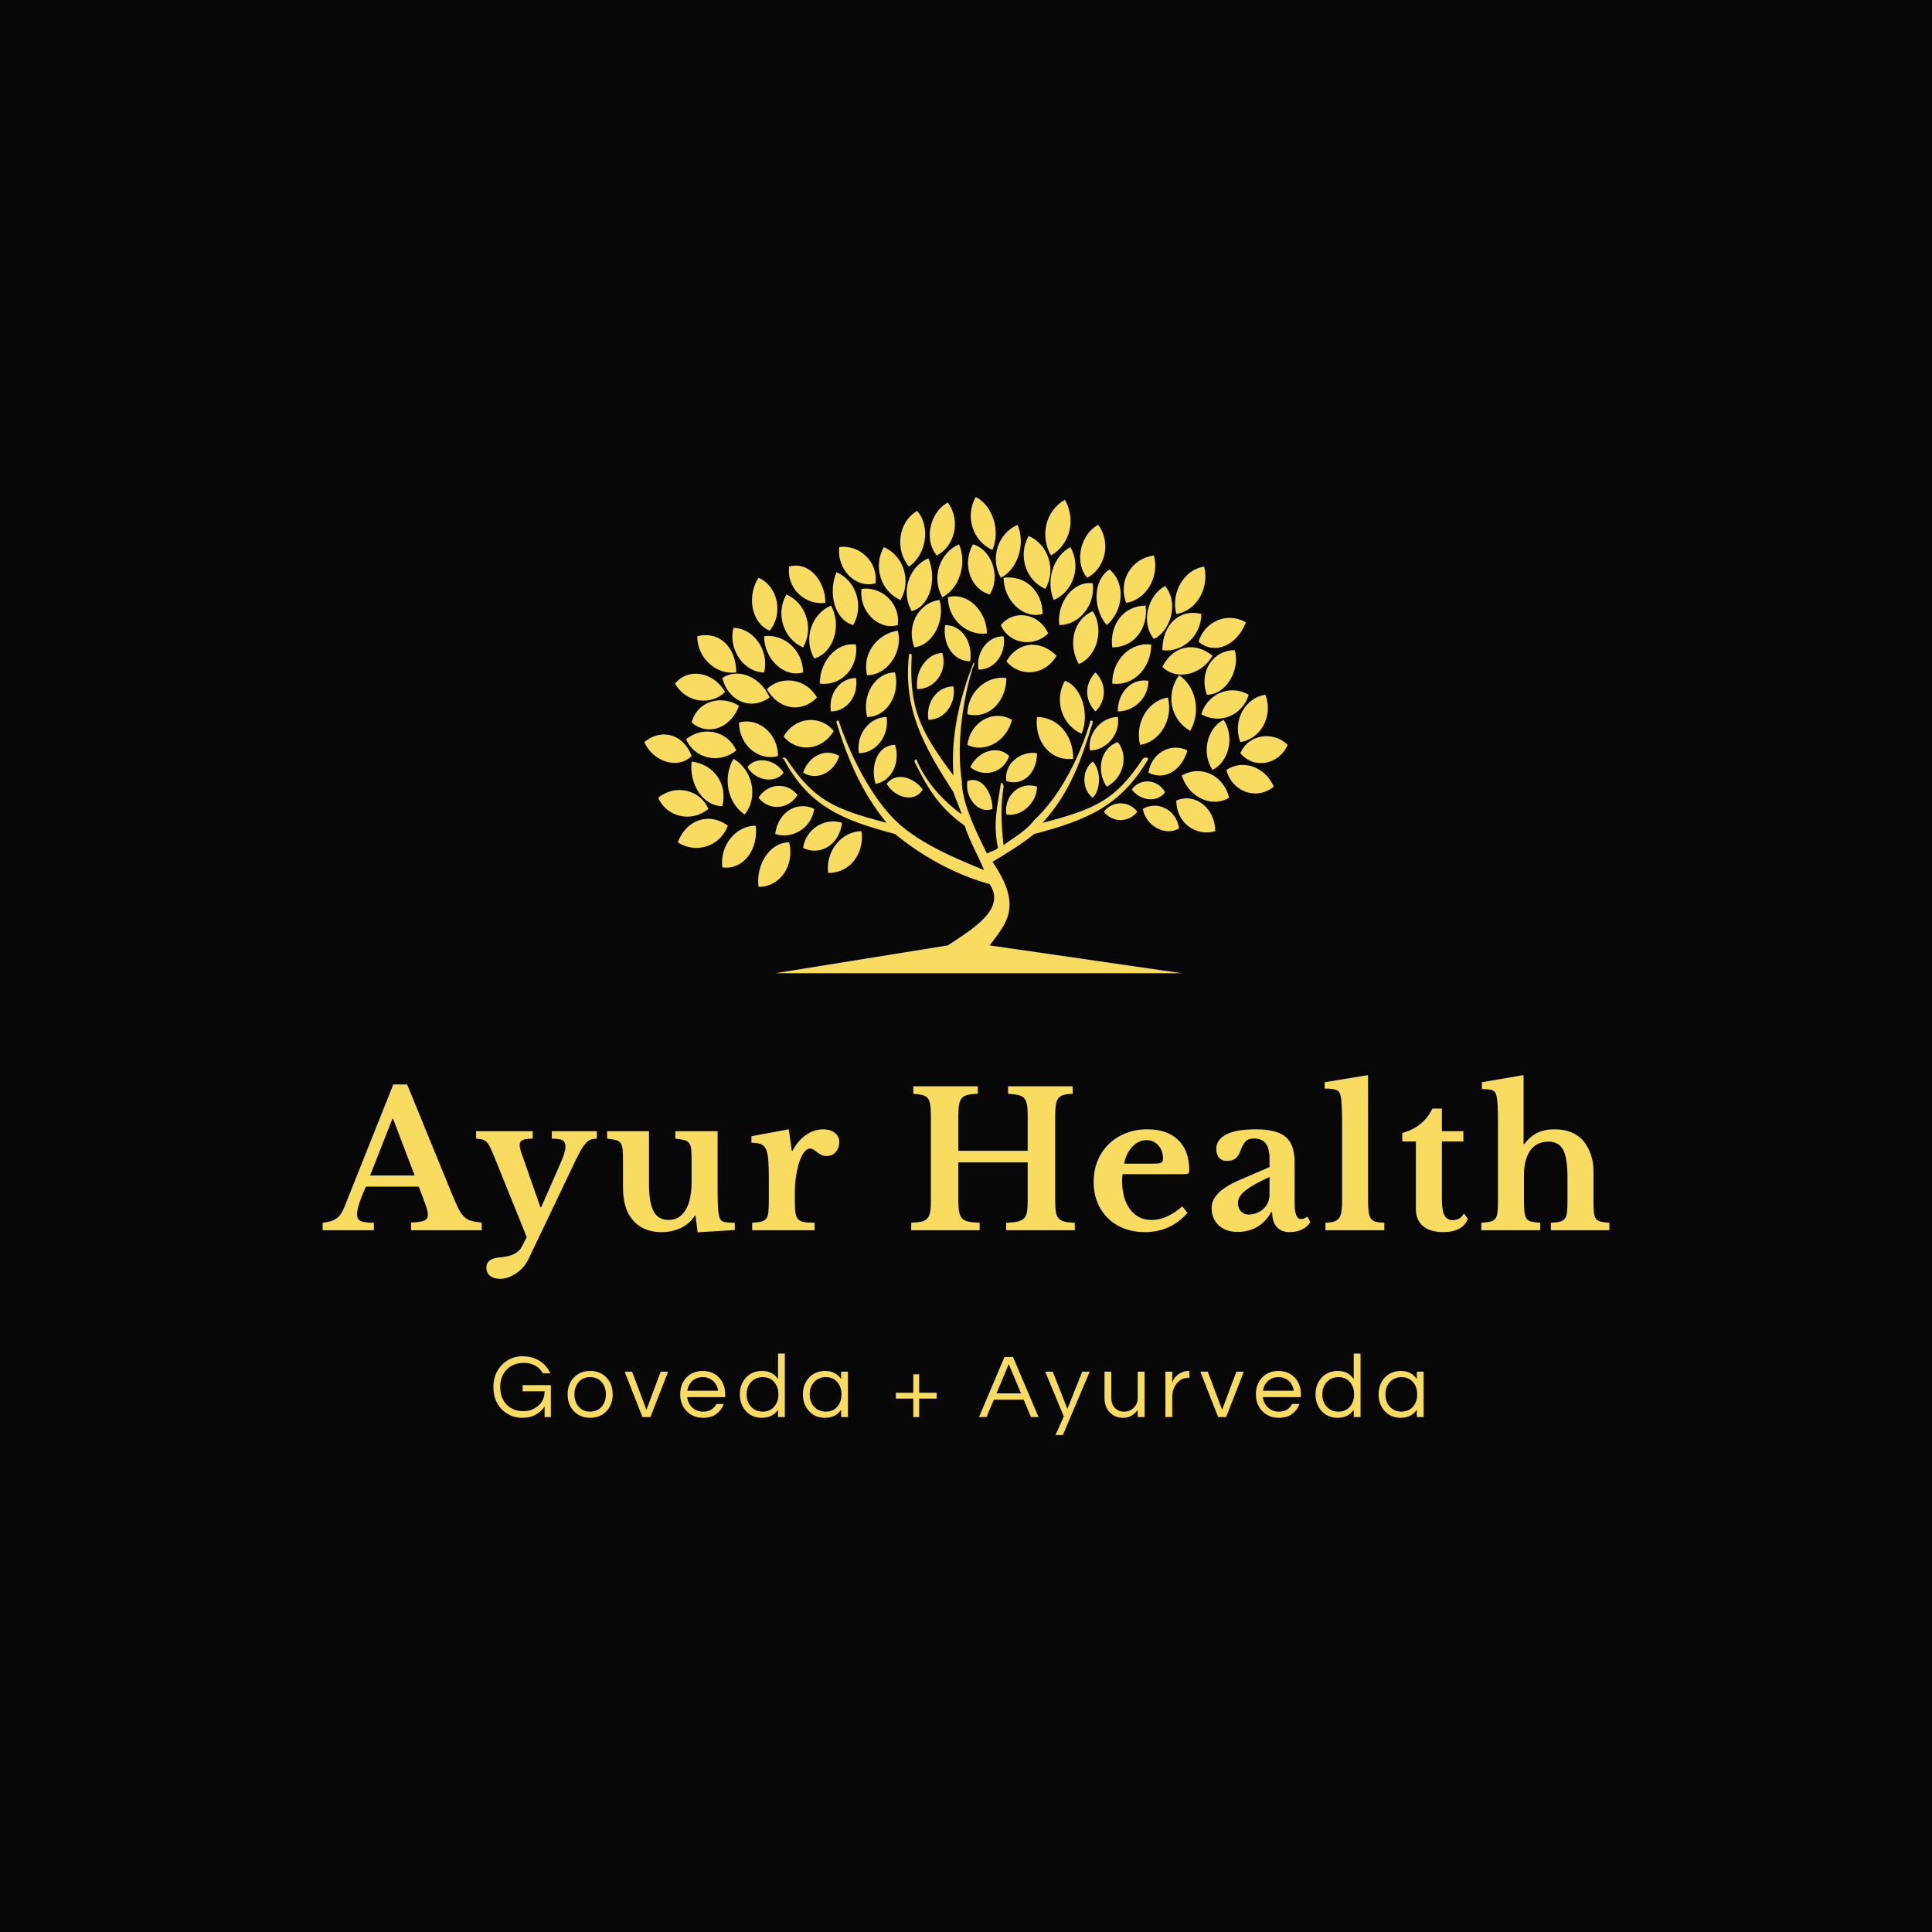 <svg version="1.1" preserveAspectRatio="none" xmlns="http://www.w3.org/2000/svg" width="500" height="500" viewBox="0 0 500 500"><rect width="100%" height="100%" fill="#070707" fill-opacity="1"/><svg viewBox="117.083 303.469 378.935 276.255" width="333" height="242.767" x="83.5px" y="128.617px" xmlns="http://www.w3.org/2000/svg" xmlns:xlink="http://www.w3.org/1999/xlink" preserveAspectRatio="none"><defs></defs><style>.companyName {fill:#F7DC5F;fill-opacity:1;}.icon1 {fill:#F7DC5F;fill-opacity:1;}.icon2 {fill:#8C7848;fill-opacity:1;}.icon3 {fill:#534538;fill-opacity:1;}.icon3-str {stroke:#534538;stroke-opacity:1;}.text {fill:#F7DC5F;fill-opacity:1;}</style><g opacity="1" transform="rotate(0 167.372 555.724)">
<svg width="278.357" height="24" x="167.372" y="555.724" version="1.1" preserveAspectRatio="none" viewBox="1.56 -28 416.56 35.92">
  <g transform="matrix(1 0 0 1 0 0)" class="text"><path id="id-6izo4zJp18" d="M5.12-22.84Q6.80-24.68 9.20-25.74Q11.60-26.80 14.16-26.80Q16.72-26.80 18.60-26.24Q20.48-25.68 22-24.72L22-24.72Q25.16-22.68 26.64-19.28L26.64-19.28L23.36-19.28Q22.16-21.44 20.02-22.66Q17.88-23.88 15.16-23.88Q12.44-23.88 10.52-23.06Q8.60-22.24 7.28-20.80L7.28-20.80Q4.56-17.84 4.56-13.24L4.56-13.24Q4.56-8.60 7.24-5.68L7.24-5.68Q10.08-2.60 14.76-2.60L14.76-2.60Q18.52-2.60 21.24-4.92L21.24-4.92Q24.12-7.36 24.12-11.36L24.12-11.36L14.44-11.36L14.44-14.08L26.88-14.08L26.88 0L24.12 0L24.12-4.68Q21.84-1.24 17.80-0.08L17.80-0.08Q16.32 0.32 13.90 0.32Q11.48 0.32 9.08-0.74Q6.68-1.80 5-3.64L5-3.64Q1.56-7.40 1.56-13.24L1.56-13.24Q1.56-19 5.12-22.84L5.12-22.84Z M44.20-20.32L44.20-20.32Q48.68-20.32 51.48-17.32L51.48-17.32Q54.12-14.44 54.12-10L54.12-10Q54.12-5.56 51.48-2.68L51.48-2.68Q48.68 0.32 44.20 0.32L44.20 0.32Q39.72 0.32 36.92-2.68L36.92-2.68Q34.28-5.56 34.28-10L34.28-10Q34.28-14.44 36.92-17.32L36.92-17.32Q39.72-20.32 44.20-20.32ZM44.20-2.40L44.20-2.40Q47.44-2.40 49.32-4.64L49.32-4.64Q51.12-6.76 51.12-10L51.12-10Q51.12-13.24 49.32-15.36L49.32-15.36Q47.44-17.60 44.20-17.60L44.20-17.60Q40.96-17.60 39.08-15.36L39.08-15.36Q37.28-13.24 37.28-10L37.28-10Q37.28-6.76 39.08-4.64L39.08-4.64Q40.96-2.40 44.20-2.40Z M75.28-20L78.56-20L70.76 0L67.24 0L59.40-20L62.68-20L69-3.20L75.28-20Z M94.04-2.40L94.04-2.40Q98.08-2.40 99.84-5.76L99.84-5.76L103.12-5.76Q102.08-3.04 99.82-1.36Q97.56 0.32 94.00 0.32L94.00 0.32Q89.48 0.32 86.64-2.68L86.64-2.68Q83.88-5.60 83.88-10L83.88-10Q83.88-14.44 86.52-17.32L86.52-17.32Q89.32-20.32 93.80-20.32L93.80-20.32Q98.28-20.32 101.08-17.32L101.08-17.32Q103.72-14.44 103.72-10L103.72-10L103.72-8.80L86.96-8.80Q87.28-6.04 89.16-4.24L89.16-4.24Q91.08-2.40 94.04-2.40ZM93.80-17.60L93.80-17.60Q91.04-17.60 89.16-15.88L89.16-15.88Q87.40-14.24 87.00-11.60L87.00-11.60L100.60-11.60Q100.20-14.24 98.44-15.88L98.44-15.88Q96.56-17.60 93.80-17.60Z M127.00 0L127.00-3.20Q124.60 0.32 119.84 0.32L119.84 0.32Q115.52 0.32 112.80-2.68L112.80-2.68Q110.16-5.64 110.16-10L110.16-10Q110.16-14.36 112.80-17.32L112.80-17.32Q115.52-20.32 120.04-20.32Q124.56-20.32 127.00-16.76L127.00-16.76L127.00-28L130-28L130 0L127.00 0ZM120.24-2.40L120.24-2.40Q123.48-2.40 125.36-4.64L125.36-4.64Q127.16-6.76 127.16-10L127.16-10Q127.16-13.24 125.36-15.36L125.36-15.36Q123.48-17.60 120.24-17.60L120.24-17.60Q117.04-17.60 115.04-15.36L115.04-15.36Q113.16-13.24 113.16-10L113.16-10Q113.16-6.76 115.04-4.64L115.04-4.64Q117.04-2.40 120.24-2.40Z M154.80 0L154.80-3.20Q152.40 0.32 147.64 0.32L147.64 0.32Q143.32 0.32 140.60-2.68L140.60-2.68Q137.96-5.64 137.96-10L137.96-10Q137.96-14.36 140.60-17.32L140.60-17.32Q143.32-20.32 147.84-20.32Q152.36-20.32 154.80-16.76L154.80-16.76L154.80-20L157.80-20L157.80 0L154.80 0ZM148.04-2.40L148.04-2.40Q151.28-2.40 153.16-4.64L153.16-4.64Q154.96-6.76 154.96-10L154.96-10Q154.96-13.24 153.16-15.36L153.16-15.36Q151.28-17.60 148.04-17.60L148.04-17.60Q144.84-17.60 142.84-15.36L142.84-15.36Q140.96-13.24 140.96-10L140.96-10Q140.96-6.76 142.84-4.64L142.84-4.64Q144.84-2.40 148.04-2.40Z M196.92-10.72L196.92-8.12L189.20-8.12L189.20 0L186.60 0L186.60-8.12L178.92-8.12L178.92-10.72L186.60-10.72L186.60-18.84L189.20-18.84L189.20-10.72L196.92-10.72Z M230.56-26.48L241.80 0L238.48 0L235.24-7.68L222.12-7.68L218.88 0L215.56 0L226.80-26.48L230.56-26.48ZM223.28-10.44L234.08-10.44L228.68-23.36L223.28-10.44Z M264.36-20L252.52 7.92L249.28 7.92L252.92-0.28L244.76-20L248.08-20L254.52-3.60L261.08-20L264.36-20Z M288.52 0L285.52 0L285.52-3.12Q284.44-1.68 282.88-0.68Q281.32 0.32 279.32 0.32Q277.32 0.32 275.88-0.24Q274.44-0.80 273.36-1.92L273.36-1.92Q270.88-4.36 270.88-8.36L270.88-8.36L270.88-20L273.88-20L273.88-8.44Q273.88-5.68 275.44-4.04Q277.00-2.40 279.48-2.40L279.48-2.40Q282.00-2.40 283.76-4.08L283.76-4.08Q285.52-5.80 285.52-8.48L285.52-8.48L285.52-20L288.52-20L288.52 0Z M308.08-20.32L308.28-20.32L308.28-17.32L307.92-17.32Q304.68-17.32 302.64-14.72L302.64-14.72Q300.72-12.24 300.72-8.80L300.72-8.80L300.72 0L297.72 0L297.72-20L300.72-20L300.72-15.08Q301.68-18.20 304.88-19.68L304.88-19.68Q306.20-20.32 308.08-20.32L308.08-20.32Z M329.00-20L332.28-20L324.48 0L320.96 0L313.12-20L316.40-20L322.72-3.20L329.00-20Z M347.76-2.40L347.76-2.40Q351.80-2.40 353.56-5.76L353.56-5.76L356.84-5.76Q355.80-3.04 353.54-1.36Q351.28 0.32 347.72 0.32L347.72 0.32Q343.20 0.32 340.36-2.68L340.36-2.68Q337.60-5.60 337.60-10L337.60-10Q337.60-14.44 340.24-17.32L340.24-17.32Q343.04-20.32 347.52-20.32L347.52-20.32Q352.00-20.32 354.80-17.32L354.80-17.32Q357.44-14.44 357.44-10L357.44-10L357.44-8.80L340.68-8.80Q341.00-6.04 342.88-4.24L342.88-4.24Q344.80-2.40 347.76-2.40ZM347.52-17.60L347.52-17.60Q344.76-17.60 342.88-15.88L342.88-15.88Q341.12-14.24 340.72-11.60L340.72-11.60L354.32-11.60Q353.92-14.24 352.16-15.88L352.16-15.88Q350.28-17.60 347.52-17.60Z M380.72 0L380.72-3.20Q378.32 0.32 373.56 0.32L373.56 0.32Q369.24 0.32 366.52-2.68L366.52-2.68Q363.88-5.64 363.88-10L363.88-10Q363.88-14.36 366.52-17.32L366.52-17.32Q369.24-20.32 373.76-20.32Q378.28-20.32 380.72-16.76L380.72-16.76L380.72-28L383.72-28L383.72 0L380.72 0ZM373.96-2.40L373.96-2.40Q377.20-2.40 379.08-4.64L379.08-4.64Q380.88-6.76 380.88-10L380.88-10Q380.88-13.24 379.08-15.36L379.08-15.36Q377.20-17.60 373.96-17.60L373.96-17.60Q370.76-17.60 368.76-15.36L368.76-15.36Q366.88-13.24 366.88-10L366.88-10Q366.88-6.76 368.76-4.64L368.76-4.64Q370.76-2.40 373.96-2.40Z M408.52 0L408.52-3.20Q406.12 0.32 401.36 0.32L401.36 0.32Q397.04 0.32 394.32-2.68L394.32-2.68Q391.68-5.64 391.68-10L391.68-10Q391.68-14.36 394.32-17.32L394.32-17.32Q397.04-20.32 401.56-20.32Q406.08-20.32 408.52-16.76L408.52-16.76L408.52-20L411.52-20L411.52 0L408.52 0ZM401.76-2.40L401.76-2.40Q405.00-2.40 406.88-4.64L406.88-4.64Q408.68-6.76 408.68-10L408.68-10Q408.68-13.24 406.88-15.36L406.88-15.36Q405.00-17.60 401.76-17.60L401.76-17.60Q398.56-17.60 396.56-15.36L396.56-15.36Q394.68-13.24 394.68-10L394.68-10Q394.68-6.76 396.56-4.64L396.56-4.64Q398.56-2.40 401.76-2.40Z"/></g>
</svg>
</g><g opacity="1" transform="rotate(0 117.083 473.724)">
<svg width="378.935" height="60" x="117.083" y="473.724" version="1.1" preserveAspectRatio="none" viewBox="-0.52 -33.2 275.36 43.6">
  <g transform="matrix(1 0 0 1 0 0)" class="companyName"><path id="id-D6z1nYkh11" d="M20.96-6.92L20.04-9.32L8.72-9.32Q6.84-5.08 6.84-3.44L6.84-3.44Q6.84-2.24 7.74-1.92Q8.64-1.60 10.44-1.60L10.44-1.60L10.44 0L-0.52 0L-0.52-1.60Q0.44-1.72 1.14-1.92Q1.84-2.12 2.38-2.48Q2.92-2.84 3.32-3.42Q3.72-4 4.08-4.84L4.08-4.84L14.60-31.20L17.56-31.20L27.12-7.84Q27.96-5.80 28.54-4.64Q29.12-3.48 29.78-2.86Q30.44-2.24 31.30-2Q32.16-1.76 33.52-1.64L33.52-1.64L33.52 0L18.40 0L18.40-1.64Q20.32-1.72 21.16-2.04Q22-2.36 22-3.32L22-3.32Q22-3.88 21.72-4.76Q21.44-5.64 20.96-6.92L20.96-6.92ZM14.40-23.84L9.64-11.72L19.16-11.72L14.56-23.84L14.40-23.84Z M52.64-12.92L43.48 6.28Q43.04 7.16 42.38 7.92Q41.72 8.68 40.90 9.22Q40.08 9.76 39.20 10.08Q38.32 10.40 37.44 10.40L37.44 10.40Q36.12 10.40 35.32 9.76Q34.52 9.12 34.52 8.04L34.52 8.04Q34.52 7.04 35.22 6.48Q35.92 5.92 37.48 5.80L37.48 5.80Q41.04 5.52 42.08 3.56L42.08 3.56L43.16 1.48L36.08-16.04Q35.60-17.20 35.26-17.88Q34.92-18.56 34.52-18.94Q34.12-19.32 33.60-19.44Q33.08-19.56 32.32-19.60L32.32-19.60L32.32-21.20L44.44-21.20L44.44-19.60Q42.88-19.60 42.26-19.30Q41.64-19 41.64-18.20L41.64-18.20Q41.64-17.88 41.74-17.46Q41.84-17.04 42-16.60L42-16.60L46.08-4.92L46.24-4.92L49.68-12.72Q50.20-13.96 50.56-14.78Q50.92-15.60 51.10-16.18Q51.28-16.76 51.36-17.12Q51.44-17.48 51.44-17.84L51.44-17.84Q51.44-18.88 50.86-19.24Q50.28-19.60 48.52-19.60L48.52-19.60L48.52-21.20L58.16-21.20L58.16-19.60Q57.36-19.60 56.80-19.38Q56.24-19.16 55.66-18.48Q55.08-17.80 54.38-16.46Q53.68-15.12 52.64-12.92L52.64-12.92Z M78.44-10.48L78.44-14.64Q78.44-16.24 78.36-17.18Q78.28-18.12 77.92-18.62Q77.56-19.12 76.86-19.30Q76.16-19.48 74.96-19.60L74.96-19.60L74.96-21.20L84-21.20L84-9.08Q84-6.64 84.06-5.26Q84.12-3.88 84.28-3.20L84.28-3.20Q84.40-2.68 84.56-2.38Q84.72-2.08 85.08-1.90Q85.44-1.72 86.06-1.66Q86.68-1.60 87.68-1.60L87.68-1.60L87.68-0.04L79.72 0.44L79.28-3.12L79.12-3.12Q78.08-1.44 76.20-0.52Q74.32 0.40 72 0.40L72 0.40Q67.72 0.40 65.48-2.64L65.48-2.64Q63.76-4.96 63.76-9.24L63.76-9.24L63.76-14.64Q63.76-16.28 63.68-17.22Q63.60-18.16 63.26-18.64Q62.92-19.12 62.24-19.30Q61.56-19.48 60.36-19.60L60.36-19.60L60.36-21.20L69.32-21.20L69.32-9.88Q69.32-5.84 70.32-4.02Q71.32-2.20 73.52-2.20L73.52-2.20Q75.88-2.20 77.16-4.36L77.16-4.36Q78.44-6.44 78.44-10.48L78.44-10.48Z M100.52-8.12L100.52-6.20Q100.52-4.64 100.66-3.74Q100.80-2.84 101.24-2.36Q101.68-1.88 102.52-1.74Q103.36-1.60 104.76-1.60L104.76-1.60L104.76 0L91.40 0L91.40-1.60Q92.60-1.68 93.32-1.84Q94.04-2 94.40-2.48Q94.76-2.96 94.86-3.86Q94.96-4.76 94.96-6.28L94.96-6.28L94.96-11.16Q94.96-13.64 94.84-15.12Q94.72-16.60 94.32-17.40Q93.92-18.20 93.18-18.46Q92.44-18.72 91.24-18.72L91.24-18.72L91.24-20.12L99.24-21.60L99.88-17L100.04-17Q101.12-19.12 102.88-20.36Q104.64-21.60 106.60-21.60L106.60-21.60Q108.12-21.60 109.08-20.84Q110.04-20.08 110.04-18.92L110.04-18.92Q110.04-17.64 109.30-16.76Q108.56-15.88 107.28-15.88L107.28-15.88Q106.68-15.88 106.20-16.12Q105.72-16.36 105.34-16.66Q104.96-16.96 104.58-17.22Q104.20-17.48 103.80-17.48L103.80-17.48Q103.04-17.48 102.36-16.48Q101.68-15.48 101.24-13.80L101.24-13.80Q100.92-12.60 100.72-11.10Q100.52-9.60 100.52-8.12L100.52-8.12Z M156.24-24.36L156.24-6.44Q156.24-4.92 156.38-3.98Q156.52-3.04 156.98-2.54Q157.44-2.04 158.26-1.84Q159.08-1.64 160.44-1.60L160.44-1.60L160.44 0L145.76 0L145.76-1.60Q147.24-1.64 148.14-1.84Q149.04-2.04 149.54-2.52Q150.04-3 150.20-3.88Q150.36-4.76 150.36-6.16L150.36-6.16L150.36-14.52L135.52-14.52L135.52-6.44Q135.52-4.92 135.68-3.98Q135.84-3.04 136.32-2.54Q136.80-2.04 137.70-1.84Q138.60-1.64 140.08-1.60L140.08-1.60L140.08 0L125.44 0L125.44-1.60Q126.80-1.64 127.62-1.84Q128.44-2.04 128.88-2.52Q129.32-3 129.48-3.88Q129.64-4.76 129.64-6.16L129.64-6.16L129.64-24.64Q129.64-26.04 129.50-26.90Q129.36-27.76 128.96-28.26Q128.56-28.76 127.82-28.94Q127.08-29.12 125.88-29.20L125.88-29.20L125.88-30.80L139.68-30.80L139.68-29.20Q138.32-29.16 137.50-28.96Q136.68-28.76 136.24-28.24Q135.80-27.72 135.66-26.80Q135.52-25.88 135.52-24.36L135.52-24.36L135.52-17L150.36-17L150.36-24.64Q150.36-26.04 150.20-26.90Q150.04-27.76 149.60-28.26Q149.16-28.76 148.34-28.94Q147.52-29.12 146.16-29.20L146.16-29.20L146.16-30.80L160-30.80L160-29.20Q158.80-29.16 158.06-28.96Q157.32-28.76 156.92-28.24Q156.52-27.72 156.38-26.80Q156.24-25.88 156.24-24.36L156.24-24.36Z M183.44-5.12L184.56-3.72Q180.92 0.40 175.48 0.40L175.48 0.40Q173 0.40 170.98-0.38Q168.96-1.16 167.52-2.58Q166.08-4 165.28-5.96Q164.48-7.92 164.48-10.32L164.48-10.32Q164.48-12.80 165.32-14.86Q166.16-16.92 167.70-18.42Q169.24-19.92 171.34-20.76Q173.44-21.60 175.96-21.60L175.96-21.60Q180.20-21.60 182.56-19.32Q184.92-17.04 184.92-12.92L184.92-12.92Q184.92-12.28 184.72-12.14Q184.52-12 183.60-12L183.60-12L170.72-12Q170.56-11.64 170.56-10.68L170.56-10.68Q170.56-6.76 172.26-4.48Q173.96-2.20 176.88-2.20L176.88-2.20Q178.56-2.20 180.22-2.96Q181.88-3.72 183.44-5.12L183.44-5.12ZM171-14.24L176.80-14.24Q178.40-14.24 178.86-14.42Q179.32-14.60 179.32-15.28L179.32-15.28Q179.32-17.04 178.32-18.16Q177.32-19.28 175.80-19.28L175.80-19.28Q174.08-19.28 172.74-17.86Q171.40-16.44 171-14.24L171-14.24Z M202.12-7.60L202.12-11.40Q198.76-9.88 197.06-8.58Q195.36-7.28 195.36-5.88L195.36-5.88Q195.36-4.72 196-4.04Q196.64-3.36 197.60-3.36L197.60-3.36Q198.56-3.36 199.40-3.70Q200.24-4.04 200.84-4.60Q201.44-5.16 201.78-5.94Q202.12-6.72 202.12-7.60L202.12-7.60ZM196.48-11.08L202.12-13.52L202.12-15.20Q202.12-17.52 201.30-18.58Q200.48-19.64 198.76-19.64L198.76-19.64Q197.60-19.64 197-19.02Q196.40-18.40 195.88-16.96L195.88-16.96Q195.52-15.96 194.86-15.40Q194.20-14.84 193.04-14.84L193.04-14.84Q191.92-14.84 191.32-15.52Q190.72-16.20 190.72-17.44L190.72-17.44Q190.72-19.36 192.82-20.48Q194.92-21.60 199.16-21.60L199.16-21.60Q203.64-21.60 205.56-19.98Q207.48-18.36 207.48-14.56L207.48-14.56L207.48-5.80Q207.48-2.40 208.84-2.40L208.84-2.40Q209.60-2.40 210.24-2.92L210.24-2.92L210.84-1.76Q210.28-0.76 209.10-0.18Q207.92 0.40 206.44 0.40L206.44 0.40Q204.60 0.40 203.64-0.72Q202.68-1.84 202.68-3.88L202.68-3.88L202.48-3.88Q201.32-1.80 199.48-0.72Q197.64 0.36 195.28 0.36L195.28 0.36Q192.76 0.36 191.24-1.06Q189.72-2.48 189.72-4.76L189.72-4.76Q189.72-6.52 191.28-8.06Q192.84-9.60 196.48-11.08L196.48-11.08Z M223.20-33.20L223.20-6.56Q223.20-4.96 223.32-4Q223.44-3.04 223.80-2.52Q224.16-2 224.84-1.82Q225.52-1.64 226.68-1.60L226.68-1.60L226.68 0L214.08 0L214.08-1.60Q215.20-1.64 215.90-1.86Q216.60-2.08 216.98-2.58Q217.36-3.08 217.50-3.98Q217.64-4.88 217.64-6.28L217.64-6.28L217.64-22.80Q217.64-25.12 217.56-26.62Q217.48-28.12 217.36-28.68L217.36-28.68Q217.16-29.68 216.46-30Q215.76-30.32 213.92-30.32L213.92-30.32L213.92-31.68L223.20-33.20Z M233.44-19L230.52-19L230.52-20.80Q232.92-21.48 234.54-22.86Q236.16-24.24 236.96-26.04L236.96-26.04L239-26.04L239-21.20L243.60-21.20L243.60-19L239-19L239-6.72Q239-4.24 239.54-3.20Q240.08-2.16 241.36-2.16L241.36-2.16Q242.92-2.16 243.72-3.60L243.72-3.60L244.56-2.44Q243.44 0.40 239.28 0.40L239.28 0.40Q236.52 0.40 234.98-0.88Q233.44-2.16 233.44-4.48L233.44-4.48L233.44-19Z M256.56-11.88L256.56-6.56Q256.56-4.92 256.66-3.98Q256.76-3.04 257.10-2.52Q257.44-2 258.14-1.84Q258.84-1.68 260.04-1.60L260.04-1.60L260.04 0L247.44 0L247.44-1.60Q248.64-1.68 249.36-1.84Q250.08-2 250.44-2.48Q250.80-2.96 250.90-3.86Q251-4.76 251-6.28L251-6.28L251-22.72Q251-25.12 250.94-26.50Q250.88-27.88 250.72-28.60L250.72-28.60Q250.60-29.12 250.44-29.42Q250.28-29.72 249.94-29.90Q249.60-30.08 249.02-30.14Q248.44-30.20 247.56-30.20L247.56-30.20L247.56-31.68L256.48-33.20L256.48-18.44L256.64-18.44Q257.88-20.08 259.42-20.84Q260.96-21.60 263.12-21.60L263.12-21.60Q267.04-21.60 269.20-19.20L269.20-19.20Q270.24-18 270.84-16.30Q271.44-14.60 271.44-12.76L271.44-12.76L271.44-6.56Q271.44-4.88 271.52-3.94Q271.60-3 271.94-2.50Q272.28-2 272.96-1.84Q273.64-1.68 274.84-1.60L274.84-1.60L274.84 0L262.32 0L262.32-1.60Q263.52-1.64 264.22-1.82Q264.92-2 265.30-2.48Q265.68-2.96 265.78-3.86Q265.88-4.76 265.88-6.28L265.88-6.28L265.88-11.20Q265.88-15.44 264.96-17.20Q264.04-18.96 261.80-18.96L261.80-18.96Q259.40-18.96 258-17.20L258-17.20Q257.32-16.28 256.94-14.92Q256.56-13.56 256.56-11.88L256.56-11.88Z"/></g>
</svg>
</g><g opacity="1" transform="rotate(0 211.817 303.469)">
<svg width="189.468" height="140.255" x="211.817" y="303.469" version="1.1" preserveAspectRatio="none" viewBox="0 0 231 171">
  <g transform="matrix(1 0 0 1 0 0)" class="icon1"><defs></defs><g><path class="fil0" d="M23 112c-6,5 -15,3 -18,-4 6,-5 15,-3 18,4z"></path><path class="fil0" d="M28 111c-7,0 -12,-8 -11,-16 8,1 13,8 11,16z"></path><path class="fil0" d="M36 114c-6,-4 -8,-13 -4,-20 7,4 9,14 4,20z"></path><path class="fil0" d="M30 118c-3,8 -12,10 -18,6 3,-8 11,-11 18,-6z"></path><path class="fil0" d="M40 118c1,8 -4,16 -12,15 -1,-8 5,-15 12,-15z"></path><path class="fil0" d="M52 124c2,8 -3,16 -11,16 -1,-8 4,-16 11,-16z"></path><path class="fil0" d="M57 54c-7,-3 -10,-12 -6,-19 7,3 10,12 6,19z"></path><path class="fil0" d="M61 58c-4,-7 -1,-16 6,-19 4,7 1,17 -6,19z"></path><path class="fil0" d="M63 67c0,-8 6,-15 13,-14 1,8 -5,15 -13,14z"></path><path class="fil0" d="M57 63c-7,2 -14,-5 -14,-13 7,-1 14,5 14,13z"></path><path class="fil0" d="M62 72c-6,6 -14,4 -18,-3 5,-5 14,-4 18,3z"></path><path class="fil0" d="M68 84c-4,7 -13,8 -18,2 4,-7 13,-8 18,-2z"></path><path class="fil0" d="M92 37c-7,-3 -10,-12 -6,-19 7,3 10,12 6,19z"></path><path class="fil0" d="M96 41c-4,-7 -1,-16 6,-19 3,7 1,17 -6,19z"></path><path class="fil0" d="M97 54c-3,-7 1,-16 9,-17 2,7 -2,16 -9,17z"></path><path class="fil0" d="M91 46c-7,2 -14,-5 -13,-13 7,-1 14,5 13,13z"></path><path class="fil0" d="M80 64c-2,-8 4,-15 11,-16 2,8 -4,16 -11,16z"></path><path class="fil0" d="M144 33c-7,-3 -10,-12 -6,-19 7,3 10,12 6,19z"></path><path class="fil0" d="M147 37c-3,-7 0,-16 6,-19 4,7 1,16 -6,19z"></path><path class="fil0" d="M149 46c-1,-8 5,-16 12,-15 1,8 -5,15 -12,15z"></path><path class="fil0" d="M143 42c-7,2 -14,-5 -14,-13 8,-1 14,5 14,13z"></path><path class="fil0" d="M145 49c-5,5 -14,4 -17,-3 5,-6 14,-4 17,3z"></path><path class="fil0" d="M183 51c-5,-6 -2,-16 4,-19 5,6 2,16 -4,19z"></path><path class="fil0" d="M186 55c0,-9 6,-15 14,-13 0,8 -7,14 -14,13z"></path><path class="fil0" d="M186 61c4,-8 12,-9 18,-4 -4,7 -13,9 -18,4z"></path><path class="fil0" d="M168 54c-1,-8 4,-15 12,-15 1,8 -4,15 -12,15z"></path><path class="fil0" d="M168 67c8,1 14,-6 14,-14 -7,-1 -14,5 -14,14z"></path><path class="fil0" d="M214 88c-3,-8 2,-16 9,-17 3,8 -2,16 -9,17z"></path><path class="fil0" d="M214 92c3,-7 12,-8 17,-3 -3,7 -12,9 -17,3z"></path><path class="fil0" d="M209 98c6,-4 14,-1 17,6 -6,5 -15,2 -17,-6z"></path><path class="fil0" d="M204 98c-4,-6 -2,-15 4,-18 4,6 2,15 -4,18z"></path><path class="fil0" d="M196 84c-7,-4 -9,-13 -4,-20 6,4 8,13 4,20z"></path><path class="fil0" d="M48 93c-7,2 -14,-4 -14,-12 7,-2 14,4 14,12z"></path><path class="fil0" d="M45 72c-7,5 -15,1 -17,-7 6,-4 14,0 17,7z"></path><path class="fil0" d="M34 75c-3,8 -11,11 -17,6 2,-8 11,-10 17,-6z"></path><path class="fil0" d="M33 91c-6,5 -15,3 -18,-4 6,-5 15,-3 18,4z"></path><path class="fil0" d="M43 63c-7,0 -13,-8 -11,-16 7,0 13,8 11,16z"></path><path class="fil0" d="M29 70c-5,5 -14,4 -18,-3 5,-6 14,-4 18,3z"></path><path class="fil0" d="M33 63c-7,1 -14,-5 -14,-13 8,-2 14,4 14,13z"></path><path class="fil0" d="M17 93c-5,5 -14,2 -17,-5 6,-5 14,-3 17,5z"></path><path class="fil0" d="M75 46c-7,-2 -9,-12 -6,-19 7,3 10,12 6,19z"></path><path class="fil0" d="M65 38c-7,1 -14,-5 -13,-13 7,-2 13,5 13,13z"></path><path class="fil0" d="M83 31c-7,2 -14,-5 -13,-13 7,-1 14,5 13,13z"></path><path class="fil0" d="M107 36c-4,-7 -1,-16 6,-19 3,7 0,16 -6,19z"></path><path class="fil0" d="M95 25c-5,-6 -4,-16 3,-20 5,6 3,16 -3,20z"></path><path class="fil0" d="M124 35c-7,-2 -10,-11 -6,-18 7,2 10,12 6,18z"></path><path class="fil0" d="M123 49c-7,1 -14,-5 -14,-13 7,-2 14,5 14,13z"></path><path class="fil0" d="M148 57c-4,7 -13,8 -18,2 4,-7 12,-8 18,-2z"></path><path class="fil0" d="M116 78c8,2 14,-5 14,-13 -7,-1 -14,5 -14,13z"></path><path class="fil0" d="M141 79c-1,9 5,16 13,15 0,-9 -6,-15 -13,-15z"></path><path class="fil0" d="M157 85c-7,-3 -10,-12 -6,-19 6,2 9,12 6,19z"></path><path class="fil0" d="M156 60c-4,-7 -2,-16 5,-19 4,6 2,16 -5,19z"></path><path class="fil0" d="M166 46c-5,-6 -5,-16 1,-20 6,5 5,15 -1,20z"></path><path class="fil0" d="M191 109c7,-3 14,3 14,11 -7,2 -14,-3 -14,-11z"></path><path class="fil0" d="M178 89c-2,-8 3,-16 10,-17 2,8 -3,16 -10,17z"></path><path class="fil0" d="M202 71c-3,-8 2,-16 10,-16 2,7 -3,16 -10,16z"></path><path class="fil0" d="M200 78c2,-7 10,-11 17,-7 -2,7 -10,11 -17,7z"></path><path class="fil0" d="M193 100c7,-4 15,0 17,8 -7,4 -15,-1 -17,-8z"></path><path class="fil0" d="M80 79c-2,-8 3,-16 10,-16 2,8 -3,16 -10,16z"></path><path class="fil0" d="M116 89c6,3 14,-1 16,-9 -7,-4 -15,1 -16,9z"></path><path class="fil0" d="M128 29c-4,-7 -1,-16 6,-19 3,7 0,16 -6,19z"></path><path class="fil0" d="M125 19c-7,-3 -10,-12 -6,-19 6,3 9,12 6,19z"></path><path class="fil0" d="M105 21c-5,-6 -2,-16 4,-19 5,7 2,16 -4,19z"></path><path class="fil0" d="M55 107c-3,5 -10,6 -14,1 3,-5 10,-6 14,-1z"></path><path class="fil0" d="M70 93c-2,6 -8,9 -13,6 2,-6 8,-9 13,-6z"></path><path class="fil0" d="M71 117c-6,-2 -13,2 -14,9 6,3 13,-1 14,-9z"></path><path class="fil0" d="M45 48c-7,-3 -8,-13 -4,-19 7,3 9,13 4,19z"></path><path class="fil0" d="M173 38c-3,-8 2,-16 10,-17 2,8 -3,16 -10,17z"></path><path class="fil0" d="M159 29c-5,-6 -2,-16 4,-19 5,7 2,16 -4,19z"></path><path class="fil0" d="M146 21c-4,-7 -2,-16 5,-20 4,7 2,16 -5,20z"></path><path class="fil0" d="M199 52c2,-7 10,-11 17,-7 -3,8 -11,12 -17,7z"></path><path class="fil0" d="M191 42c-2,-8 3,-16 10,-17 2,8 -3,16 -10,17z"></path><path class="fil0" d="M166 104c-4,-6 -2,-14 4,-16 4,5 2,13 -4,16z"></path><path class="fil0" d="M181 99c1,-7 8,-11 14,-8 -2,7 -8,11 -14,8z"></path><path class="fil0" d="M77 92c-1,-7 4,-13 10,-13 1,7 -4,13 -10,13z"></path><path class="fil0" d="M67 77c-1,-6 3,-12 9,-12 1,6 -3,12 -9,12z"></path><path class="fil0" d="M98 69c-1,-7 4,-13 9,-13 2,7 -3,13 -9,13z"></path><path class="fil0" d="M117 97c5,4 12,2 14,-4 -4,-4 -11,-2 -14,4z"></path><path class="fil0" d="M161 108c-4,-3 -4,-10 0,-13 3,3 3,10 0,13z"></path><path class="fil0" d="M170 77c6,0 11,-5 11,-11 -6,-1 -11,4 -11,11z"></path><path class="fil0" d="M175 105c3,-4 9,-4 12,1 -3,4 -9,3 -12,-1z"></path><path class="fil0" d="M179 112c5,-3 12,0 13,7 -5,3 -12,-1 -13,-7z"></path><path class="fil0" d="M102 80c-1,-6 3,-12 9,-12 1,6 -3,12 -9,12z"></path><path class="fil0" d="M117 59c1,-7 -3,-13 -9,-13 -1,7 3,13 9,13z"></path><path class="fil0" d="M120 62c-1,-6 3,-12 9,-12 1,6 -3,12 -9,12z"></path><path class="fil0" d="M162 77c-4,-4 -4,-10 0,-14 4,4 4,10 0,14z"></path><path class="fil0" d="M160 91c-1,-6 4,-12 10,-12 1,6 -4,12 -10,12z"></path><path class="fil0" d="M78 120c1,8 -4,15 -12,15 -1,-8 5,-15 12,-15z"></path><path class="fil0" d="M61 112c-6,-3 -13,1 -14,9 6,2 13,-2 14,-9z"></path><path class="fil0" d="M83 103c-2,-7 1,-14 7,-14 2,6 -1,13 -7,14z"></path><path class="fil0" d="M130 102c-1,-6 5,-11 11,-10 0,7 -5,12 -11,10z"></path><path class="fil0" d="M130 114c-1,-7 5,-12 11,-10 0,6 -6,11 -11,10z"></path><path class="fil0" d="M125 112c0,-6 -4,-12 -9,-10 -1,6 4,12 9,10z"></path><path class="fil0" d="M100 105c-4,-5 -10,-6 -13,-2 3,5 10,7 13,2z"></path><path class="fil0" d="M50 99c-3,-5 -10,-6 -13,-2 3,5 10,6 13,2z"></path><path class="fil0" d="M165 113c3,-4 9,-4 12,0 -3,4 -9,4 -12,0z"></path><path class="fil0" d="M125 131c5,-3 10,-6 15,-10 19,-5 31,-10 41,-27 0,0 -1,-1 -2,0 -10,15 -17,18 -36,23 10,-11 14,-23 18,-36 0,-1 -1,-1 -1,0 0,0 -6,22 -20,35 -3,4 -7,6 -11,9 -1,-8 -1,-15 0,-21 0,-1 -1,-2 -1,-1 -1,7 -3,14 -1,23 -1,1 -2,1 -4,2 -5,-10 -9,-19 -9,-26 -3,-20 4,-41 4,-41 1,-1 0,-2 0,-1 -5,13 -8,26 -7,40 -12,-16 -16,-24 -15,-43 0,-1 -1,-1 -1,0 -2,19 5,32 16,49 1,3 2,5 3,8 -7,-5 -13,-12 -16,-19 0,-1 -1,-1 -1,0 4,8 8,16 18,23 2,6 5,11 7,16 -7,-3 -23,-9 -32,-18 -13,-13 -20,-35 -20,-35 0,-1 -1,-1 -1,0 4,13 9,25 18,36 -19,-5 -26,-8 -36,-23 -1,-1 -2,0 -1,0 9,17 21,22 40,27 11,9 23,15 34,18 6,9 -6,16 -15,22l-62 10 146 0 -69 -10c6,-8 12,-14 1,-30z"></path></g></g>
</svg>
</g></svg></svg>